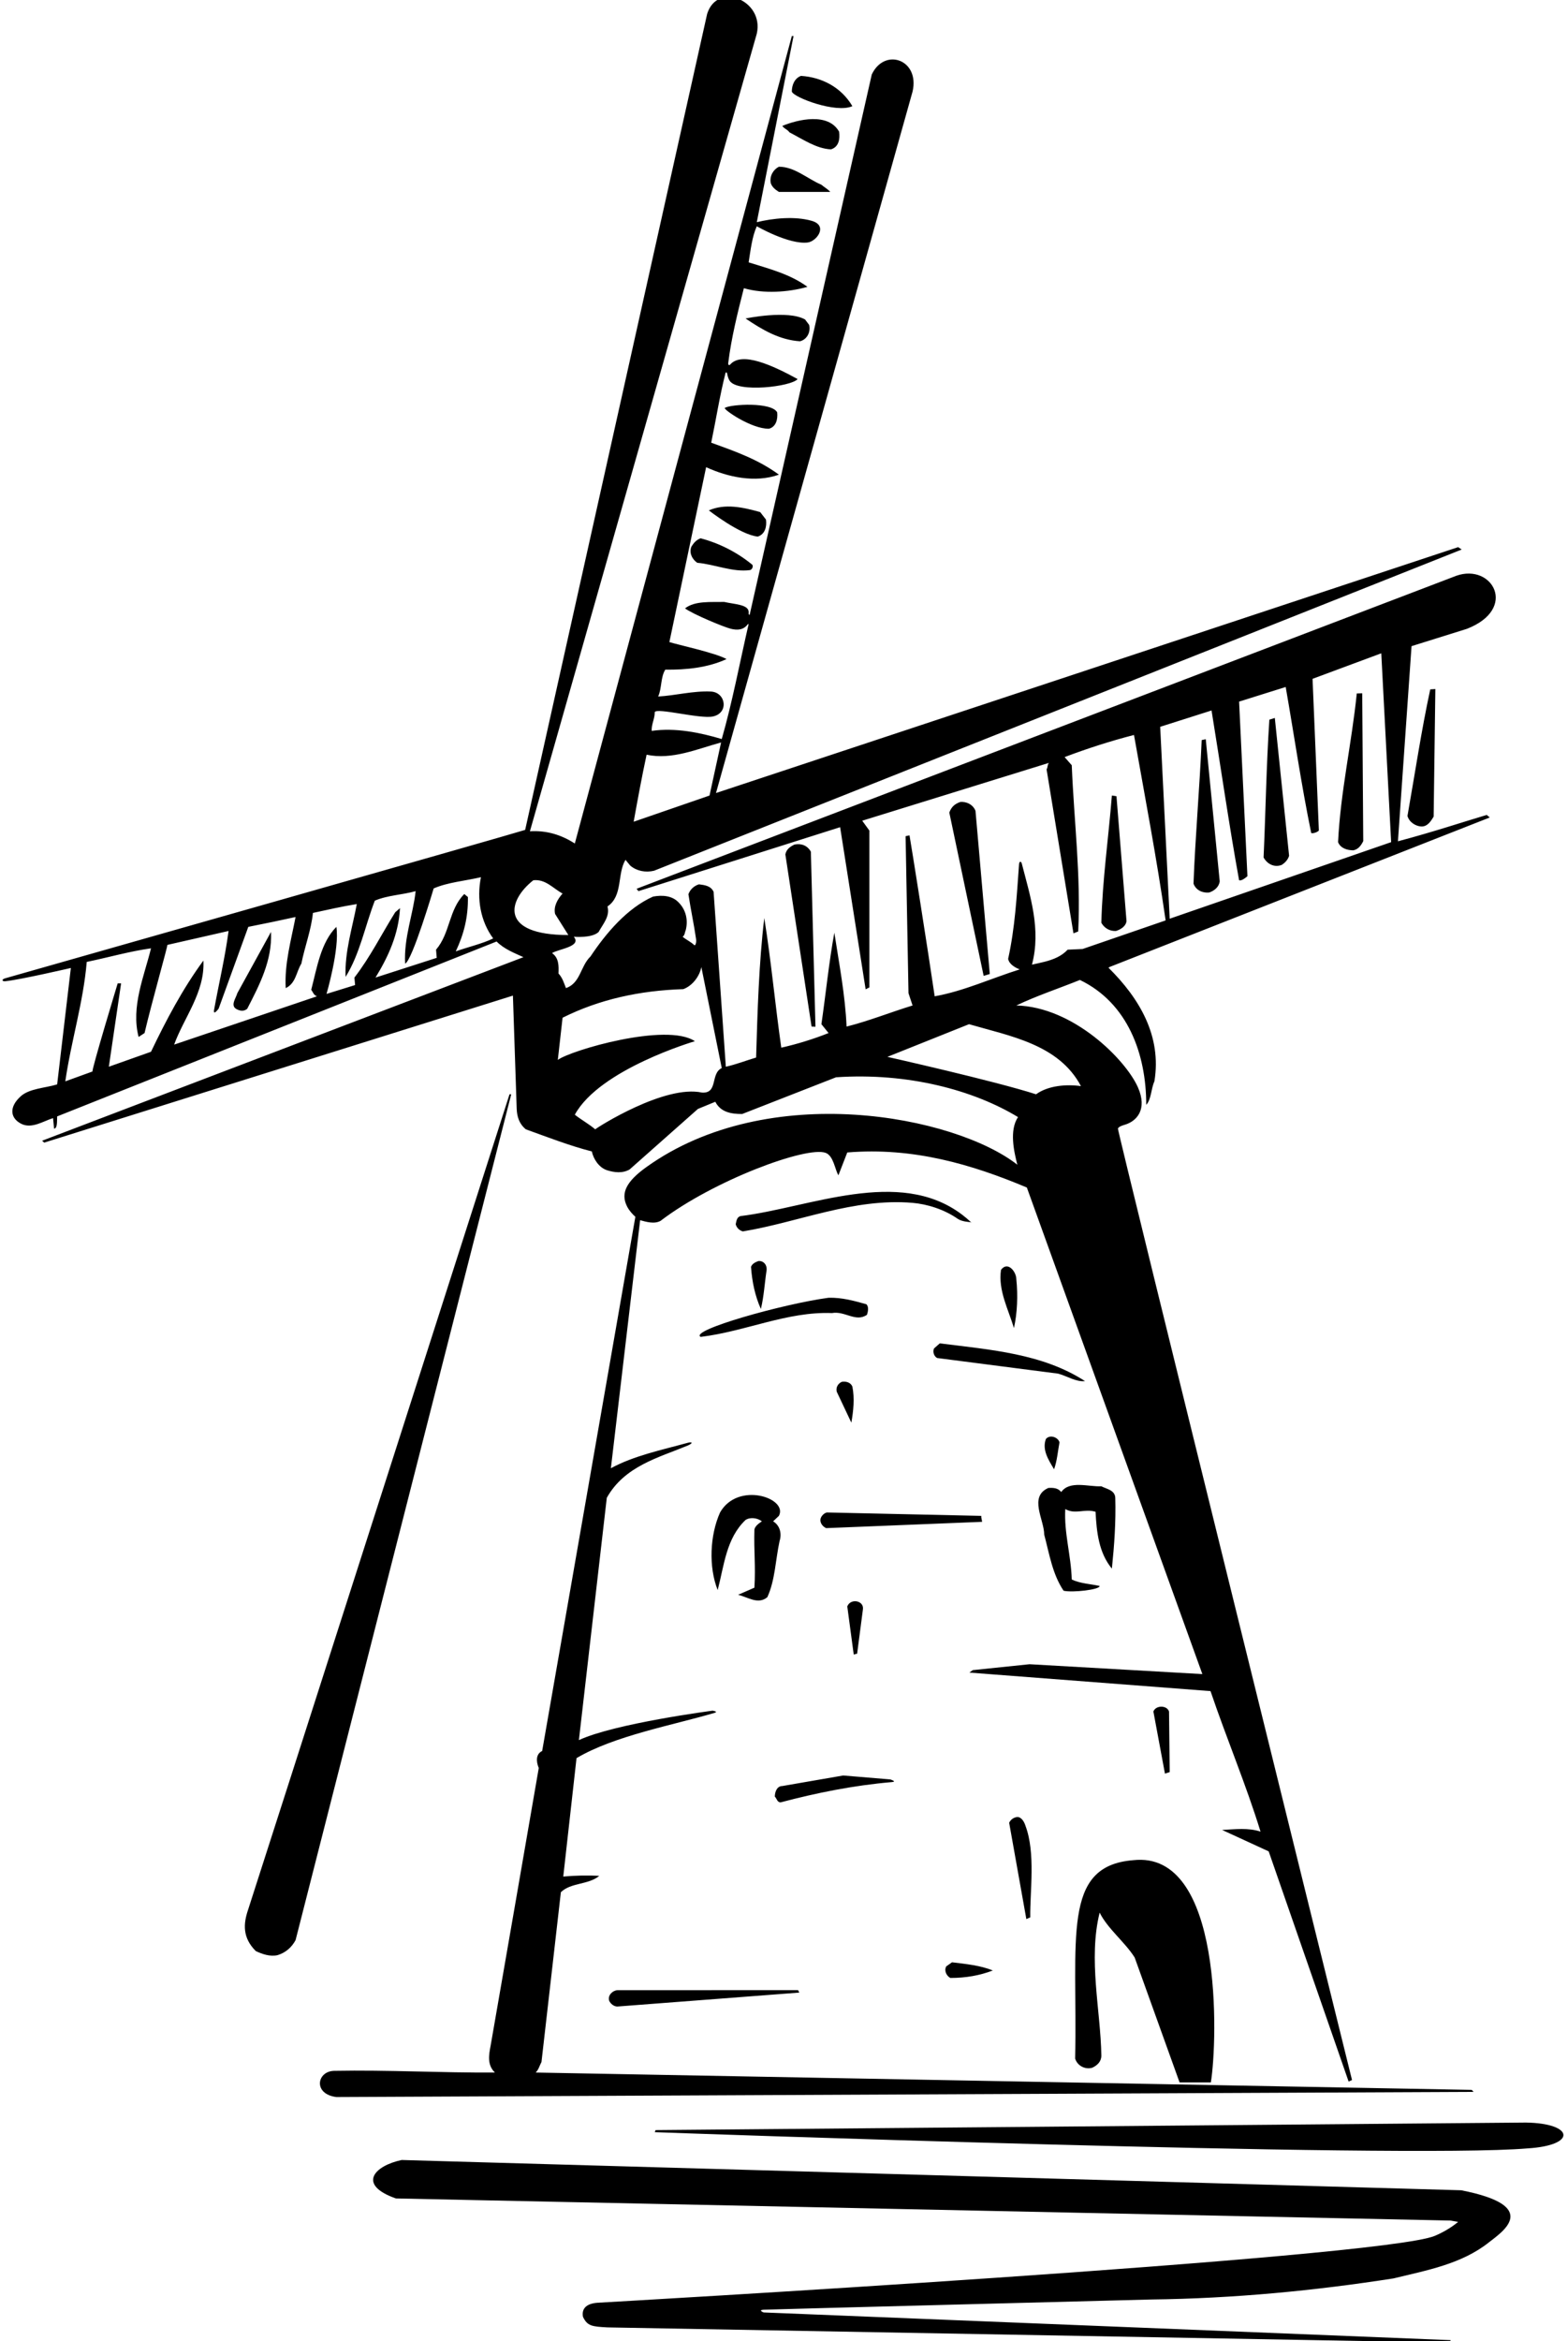 <?xml version="1.0" encoding="UTF-8"?>
<svg xmlns="http://www.w3.org/2000/svg" xmlns:xlink="http://www.w3.org/1999/xlink" width="461pt" height="688pt" viewBox="0 0 461 688" version="1.1">
<g id="surface1">
<path style=" stroke:none;fill-rule:nonzero;fill:rgb(0%,0%,0%);fill-opacity:1;" d="M 432.699 614.199 L 157.5 609.098 C 158.398 608.199 158.602 607.098 159.199 606 L 164.898 556.102 C 167.898 553.199 172.898 554 176.199 551.301 C 172.898 551.102 168.801 551.199 165.602 551.5 L 169.5 516.699 C 180.586 510.121 197.797 507.023 210.031 503.41 C 211.371 503.012 209.5 502.75 209.5 502.75 C 209.5 502.75 180.75 506.5 170.199 511.398 L 178.398 440.199 C 183.629 430.836 193.695 428.375 202.184 424.836 C 203.758 424.176 203.68 423.617 202.148 424.039 C 194.387 426.172 186.367 427.824 179.602 431.5 L 188.199 358.602 C 190 359.102 192.398 359.801 194.199 358.801 C 209.789 346.906 237.125 336.762 242.73 338.809 C 245.09 339.672 245.469 343.781 246.5 345.398 L 249.102 338.699 C 268.5 337.102 285.699 342.199 301.898 349 L 353.5 492 L 302.699 489.102 L 286.008 490.832 L 285.012 491.559 L 355.898 497 C 360.602 510.898 366.398 524.602 370.602 538.301 C 367 537.102 363.199 537.602 359.301 537.801 L 373 544.102 L 396.5 611.75 L 397.5 611.301 C 397.5 611.301 328.406 332.137 328.672 331.66 C 328.996 331.074 329.832 330.809 330.758 330.531 C 334.164 329.512 337.426 326.078 334.566 319.578 C 330.984 311.438 315.559 295.895 298.801 295.5 C 304.898 292.602 311.301 290.5 317.5 288 C 331.602 294.801 337 309.801 337 324.699 C 338.5 323.102 338.398 320 339.398 317.801 C 341.602 304.5 335 293.398 325.898 284.398 L 326.199 284.199 L 438 240.25 L 437.102 239.5 C 429.758 241.68 421.801 244.371 411 247.25 L 415 189.898 L 431.301 184.801 C 446.379 178.898 438.75 165.5 428.199 169.199 L 187.164 261.199 L 187.699 261.898 L 247 243.102 L 254.5 290.75 L 255.602 290.199 L 255.602 244.102 L 253.5 241.199 L 308.398 224.199 C 307.898 224.699 308.102 225.5 307.699 226.102 L 315.602 274.301 L 317 273.75 C 317.801 257.148 315.801 241.801 315.102 224.898 L 313 222.5 C 319.602 220 326.398 217.801 333.398 216 C 336.602 234.102 340.102 252.398 342.699 270.5 L 318.301 278.898 L 313.898 279.102 C 313.02 280.047 311.996 280.754 310.902 281.305 C 308.523 282.496 305.797 282.953 303.398 283.5 C 306.152 273.133 302.844 263.27 300.426 253.836 C 300.207 252.984 299.664 253.109 299.602 254.008 C 298.918 263.598 298.41 272.656 296.398 281.801 C 296.699 283.398 298.5 284.398 299.801 284.898 C 291.5 287.5 283.301 291.301 274.801 292.801 C 272.93 279.938 267.922 248.418 267.398 245.5 L 266.25 245.75 L 267.102 291.898 L 268.301 295.5 C 261.801 297.5 255.301 300.102 248.898 301.699 C 248.5 292.5 246.699 283.199 245.301 274.102 C 243.699 282.898 242.801 292 241.5 301 L 243.602 303.602 C 239.102 305.398 234.199 306.898 229.699 307.898 C 227.898 295.301 226.699 282.199 224.699 269.801 C 223.102 283.199 222.699 297.602 222.301 310.801 C 219.301 311.699 216.199 312.898 213.398 313.5 L 209.801 262.102 C 209 260.301 207.102 260.102 205.5 259.898 C 204.102 260.301 202.898 261.398 202.398 262.801 C 203.055 267.211 204.039 271.688 204.652 276.016 C 204.789 276.984 204.445 278.074 204.102 277.746 C 203.082 276.762 201.75 276.199 200.699 275.301 C 201.398 274.801 201.301 274 201.602 273.398 C 202.398 270.301 201.602 267.301 199.5 265.199 C 197.602 263.199 194.699 263 192 263.5 C 184.398 266.898 178.199 274.199 173.602 281.102 C 170.602 284 170.699 288.898 166.398 290.398 C 165.801 288.898 165.398 287.398 164.199 286.102 C 164.301 283.801 164.301 281.5 162.301 280.102 C 164.199 278.898 171.148 278.199 168.699 275.301 C 168.699 275.301 174 275.801 176 273.898 C 177.301 271.5 179.398 269.301 178.602 266.398 C 183.199 263.301 181.398 256.801 183.898 252.699 L 185.301 254.398 C 187.199 256 189.801 256.5 192.301 255.898 L 429.75 161.5 L 428.699 160.801 L 210.504 233.066 L 268.301 26.898 C 270.469 17.512 260.078 13.871 256.301 21.898 L 220.398 180.699 C 220 180.621 220.109 180.285 220.121 180.004 C 220.207 177.629 216.086 177.637 212.898 176.898 C 209.102 177 204.301 176.5 201.398 178.801 C 203.699 180.5 212.789 184.285 214.879 184.797 C 216.766 185.262 218.551 185.184 219.82 183.508 C 219.918 183.383 220.102 183.398 220.102 183.398 C 217.5 194.699 215.301 206.398 212.199 217.199 C 205.801 215.301 198.602 213.801 191.602 214.801 C 191.5 212.801 192.5 211.301 192.5 209.301 C 193 207.898 205.727 211.328 209.516 210.582 C 214.375 209.621 213.43 203.449 209.004 203.238 C 203.773 202.992 198.414 204.441 193.5 204.699 C 194.602 202.301 194.199 199 195.602 196.801 C 201.801 196.898 208.199 196.199 213.602 193.699 C 210.5 191.898 198.898 189.398 196.801 188.699 L 207.602 137.301 C 213.898 140.199 222 142 229 139.5 C 222.898 135 216 132.602 209.102 130.102 C 210.516 123.305 211.574 116.418 213.289 109.695 C 213.391 109.297 213.711 109.379 213.785 109.805 C 213.918 110.535 214.117 111.234 214.492 111.855 C 216.73 115.539 232.77 113.621 234.5 111.398 C 227.066 107.344 218.16 103.25 214.719 107.09 C 214.332 107.523 214.035 107.246 214.113 106.613 C 215.02 99.316 216.859 91.883 218.699 84.699 C 224.5 86.398 231.801 85.898 237.398 84.301 C 232.199 80.5 226.102 79 220.102 77.102 C 220.699 73.398 221.102 69.602 222.5 66.5 C 222.5 66.5 231.988 71.961 237.484 71.266 C 240.09 70.934 243.578 66.309 238.637 64.895 C 233.621 63.461 227.191 64.152 222.5 65.301 L 233.301 10.602 L 232.801 10.602 L 169 247.898 C 165.102 245.398 160.801 244 155.801 244.301 L 222.5 9.898 C 224.727 0.043 210.875 -5.5 207.898 4.102 L 154.398 243.898 C 149.797 245.375 18.242 282.758 1.539 287.508 C 0.406 287.828 0.516 288.484 1.609 288.371 C 6.066 287.91 20.832 284.48 20.832 284.48 L 16.801 318.699 C 13.133 319.797 8.637 319.891 6.082 322.199 C 2.594 325.352 2.969 328.637 6.301 330.301 C 9.398 331.801 12.699 329.5 15.602 328.602 L 15.898 331.699 C 16.875 331.625 16.75 329.75 16.801 328.102 L 146 276.699 C 148.301 279 151.301 280.102 153.898 281.301 L 12.375 335.25 L 13 335.801 L 150.801 292.602 C 150.801 292.602 151.871 324.98 151.91 325.879 C 152.008 328.207 152.652 330.312 154.602 331.898 C 161 334.199 167.398 336.699 174 338.398 C 174.5 340.699 176.102 343.102 178.398 343.898 C 180.602 344.602 183 344.898 185.102 343.699 L 205.199 325.898 L 210.301 323.801 C 211.898 326.898 215 327.398 218.199 327.398 L 245.801 316.602 C 266.973 315.176 286.262 320.391 299.301 328.301 C 296.699 332.199 298.102 338.398 299.102 342.301 C 280.727 327.926 225.977 317.215 190.012 343.016 C 184.145 347.223 182.406 350.66 184.34 354.523 C 184.926 355.699 185.852 356.75 186.801 357.602 L 159.398 514.602 C 157.5 515.5 157.602 517.699 158.398 519.602 C 158.398 519.602 144.559 599.578 144.262 601.105 C 143.703 604 143.207 606.871 145.5 609.098 C 129.602 609.199 114.199 608.301 98.199 608.598 C 93.125 608.75 92.008 615.438 98.898 616.301 L 433.25 614.781 Z M 341.102 213.602 L 356.199 208.801 C 358.898 225.301 361.301 242.199 364.301 258.699 C 365 259 366.449 257.801 366.75 257.5 L 364.301 206.199 L 378 201.898 C 380.5 216.199 382.602 230.699 385.5 244.801 C 386 245.102 387.75 244.398 387.75 244 L 385.898 199.5 L 406.102 192 L 409 247.5 L 343.898 270 C 343.898 270 341.102 213.898 341.102 213.602 Z M 190.102 221.801 C 197.602 223.398 205 220.102 212 218.199 L 208.602 233.801 L 186.301 241.5 C 187.398 235.398 188.699 228.301 190.102 221.801 Z M 134 279.602 C 136.398 274.5 137.664 269.523 137.562 263.625 L 136.5 262.75 C 131.898 267.352 132.398 274.199 128.199 279.102 L 128.398 281.5 L 110.398 287.301 C 114.199 281.102 117.199 274.5 117.602 266.898 L 116.199 268.102 C 112.199 274.5 108.898 281.199 104.199 287.301 L 104.398 289.5 L 96 292.102 C 96 292.102 99.898 278.801 98.898 272.398 C 94.301 277 93.199 284.398 91.5 290.898 C 92 291.5 92.199 292.5 93.199 292.801 L 51.199 307 C 54 299.199 60.301 291.602 59.801 282.301 C 53.699 290.602 48.801 299.898 44.398 309.102 L 32 313.5 L 35.602 289 L 34.602 289 C 34.602 289 26.898 314.398 27.199 314.898 L 19.199 317.801 C 20.898 306 24.5 294.602 25.5 282.699 C 31.801 281.398 38 279.602 44.398 278.699 C 42.398 286.898 38.449 295.852 40.75 304.75 L 42.5 303.602 C 44.5 295 49.398 277.801 49.199 277.699 L 67.199 273.602 C 66.168 281.453 64.32 289.117 62.949 296.742 C 62.594 298.73 64.281 296.422 64.281 296.422 L 73 272.398 C 77.602 271.5 82.301 270.5 86.898 269.5 C 85.602 276.301 83.602 283.199 84 290.398 C 87 289 87.102 285.602 88.602 283.199 C 89.602 278.199 91.5 273.301 92 268.301 C 96.199 267.398 100.5 266.398 104.898 265.699 C 103.602 272.699 101.301 279.699 101.602 287.102 C 105.801 280.398 107.301 272.199 110.199 264.699 C 113.898 263.102 118.301 263 122.199 261.898 C 121.5 268.602 118.699 275.5 119.102 283.199 C 121.199 282.398 127.5 261.102 127.5 261.102 C 131.602 259.301 136.699 258.898 141.398 257.801 C 140.102 264.199 141.301 270.801 145 275.801 C 141.699 277.398 137.602 278.301 134 279.602 Z M 156.801 258.699 C 160.398 258.301 162.602 261.102 165.398 262.602 C 163.898 264.301 162.699 266.398 163.199 268.602 L 167.102 274.801 C 146.66 274.801 149.273 264.602 156.801 258.699 Z M 206.398 321.102 C 195.5 318.699 175.801 331.199 175 331.898 C 173.102 330.301 170.898 329.102 169 327.602 C 176.301 314.199 204.301 306 204.301 306 C 196 300.398 167.699 308.699 164 311.5 L 165.398 299.102 C 176.199 293.699 188.102 291.102 200.898 290.699 C 203.602 289.699 205.699 286.898 206.199 284.199 L 212.199 313.898 C 208.801 315.5 211.199 321.398 206.398 321.102 Z M 260.898 310.602 L 284.898 301 C 296.898 304.5 311.301 306.898 317.801 319.199 C 313.602 318.602 308.199 319 304.602 321.602 C 292.5 317.699 260.898 310.602 260.898 310.602 Z M 236.699 93.898 L 237.898 95.5 C 238.398 97.699 237.199 99.801 235.199 100.301 C 229.102 99.898 224.102 96.898 219.199 93.602 C 219.199 93.602 231.602 91 236.699 93.898 Z M 228.5 121.199 C 228.699 123.199 228.199 125.398 226.102 126 C 220.898 126.102 212.492 120.238 213.102 119.871 C 214.93 118.773 226.898 118.102 228.5 121.199 Z M 206 158.199 C 211.434 159.648 216.621 162.246 221.113 165.914 C 221.586 166.297 221.152 167.457 220.473 167.547 C 215.391 168.227 210.117 165.84 205 165.398 C 203.5 164.398 202.5 162.398 203.301 160.602 C 204 159.5 204.801 158.602 206 158.199 Z M 239.75 301.75 L 238.602 301.699 L 230.898 251.102 C 231.199 249.602 232.301 248.801 233.602 248.199 C 235.602 247.801 237.398 248.5 238.398 250.301 Z M 222.801 157.699 C 217.602 157.199 208.398 150 208.398 150 C 213.199 147.898 218.5 149.102 223.5 150.5 L 225.199 152.699 C 225.5 154.801 224.898 157 222.801 157.699 Z M 150.301 321.602 L 86.898 570.199 C 85.699 572.398 83.898 573.898 81.602 574.602 C 79.398 575.102 77.102 574.301 75.199 573.398 C 71.262 569.461 71.539 565.402 72.922 561.309 C 74.348 557.082 149.801 321.602 149.801 321.602 Z M 229 49 C 233.602 49 237.301 52.5 241.5 54.301 C 242.301 55 243.301 55.5 244.102 56.398 L 229 56.398 C 227.898 55.699 227 55 226.602 53.801 C 226.199 51.699 227.398 49.801 229 49 Z M 232.801 26.898 C 232.801 25 233.602 23 235.5 22.301 C 241.602 22.699 247.301 25.602 250.602 31.199 C 245.801 33.398 233.199 28.602 232.801 26.898 Z M 393.398 247.5 C 394.102 232.801 397.398 218.5 398.898 203.801 L 399.102 203.801 L 400.5 203.75 L 400.801 247.199 C 400.199 248.398 399.398 249.602 397.898 249.898 C 396.102 249.898 394.102 249.301 393.398 247.5 Z M 79.676 273.887 C 80.074 282.285 76.273 289.488 72.676 296.488 C 71.773 297.188 70.875 297.188 69.773 296.688 C 67.477 295.688 69.375 293.387 69.773 291.887 Z M 244.301 43.898 C 240 43.699 236 40.898 232.102 38.898 C 231.5 38 230.602 37.898 230 37 C 234.602 35.102 243.5 33 246.699 38.699 C 247 40.898 246.602 43.199 244.301 43.898 Z M 291 286.25 L 289.199 286.801 L 279.102 238.801 C 279.699 237.199 280.602 236.301 282.301 235.699 C 284.199 235.5 286.102 236.5 286.801 238.301 Z M 371.5 252 C 372.102 238.801 372.301 225.102 373.199 211.5 L 374.801 211 L 379 251.5 C 378.699 252.602 377.801 253.602 376.801 254.199 C 374.699 255 372.602 254 371.5 252 Z M 350.898 259.699 C 351.398 246.102 352.699 231.602 353.301 217.5 L 354.5 217.25 L 358.602 259 C 358.398 260.699 357 261.801 355.5 262.301 C 353.5 262.5 351.602 261.602 350.898 259.699 Z M 323.301 562.102 C 319.898 575.801 323.602 591 323.801 604.098 C 323.801 605.902 322.602 607 321.102 607.699 C 318.898 608.301 316.699 607 316.102 605 C 316.84 569.586 312.062 548.414 333.102 546.699 C 359.703 543.621 357.996 599.609 356 612 L 346.801 612 L 333.602 575.301 C 330.699 570.699 325.699 566.898 323.301 562.102 Z M 181.5 584.898 L 234.625 584.875 L 235 585.602 L 181.5 589.699 C 180.5 589.699 179.5 588.902 179.102 588 C 178.602 586.398 180.102 585 181.5 584.898 Z M 262.23 523.738 C 250.91 524.711 240.09 526.898 229.5 529.699 C 228.5 529.699 228.398 528.602 227.801 528 C 227.801 526.699 228.398 524.898 230 524.898 L 247.898 521.801 L 261.754 522.953 C 261.754 522.953 263.844 523.602 262.23 523.738 Z M 211 467.301 C 208.301 460.5 208.699 451.199 211.699 444.5 C 216.945 435.285 231.777 440.254 229 445.5 L 227.301 447.102 C 229.301 448.301 229.898 450.699 229.199 452.898 C 228 458.398 227.898 464.398 225.602 469.398 C 222.898 471.699 219.699 469.301 217 468.699 L 221.801 466.602 C 222.199 460.102 221.602 455.898 221.801 449.5 C 222 448.5 223.102 447.699 224 447.102 C 222.699 446.102 220.602 445.801 219.199 446.699 C 213.5 452.102 212.898 460.102 211 467.301 Z M 252 486 L 251 486.25 L 249.102 472.102 C 250.102 469.602 254.102 470.398 253.699 473 Z M 250.602 407.5 C 251.301 411 250.898 414.699 250.301 418.102 L 246 409 C 245.699 407.699 246.398 406.602 247.5 406.102 C 248.801 405.898 250.102 406.301 250.602 407.5 Z M 328.102 273.602 C 326.301 273.699 324.699 272.801 323.801 271.199 C 324.102 258.699 325.898 246.301 326.898 233.801 L 328.25 234 L 331.199 270.699 C 331 272.301 329.398 273.199 328.102 273.602 Z M 243.602 381.398 C 247.602 381.301 251.102 382.301 254.699 383.301 C 255.5 384 255.199 385.5 254.898 386.398 C 251.602 388.699 248.398 385.199 244.602 385.898 C 231.398 385.398 219.199 391.301 206 392.898 C 202.5 391 230.199 383.199 243.602 381.398 Z M 449.102 631.391 C 412.145 634.547 192.504 626.629 192.504 626.629 L 192.75 626.012 L 448.602 623.801 C 462.75 624 463.75 630.5 449.102 631.391 Z M 278.199 577.898 L 279.898 576.699 C 284 577.199 288.199 577.602 291.898 579.102 C 288 580.602 283.898 581.301 279.398 581.301 C 278.301 580.699 277.5 579.199 278.199 577.898 Z M 288.75 447.25 L 242.898 449.102 C 242 448.699 241.301 447.898 241.199 446.898 C 241.102 445.801 242.199 444.699 243.102 444.5 L 288.5 445.5 L 288.5 445.898 Z M 437.754 659.004 C 429.703 665.391 419.555 667.199 409.699 669.602 C 386.602 673.199 362.898 675.5 338.398 675.801 C 338.398 675.801 225.914 678.711 224.488 678.805 C 222.754 678.922 224.504 679.605 224.504 679.605 L 426.5 687.75 L 426.258 688.461 L 178.602 684 C 174 683.75 172.699 683.602 171.398 680.898 C 171 678.801 172 677 175.75 676.75 C 175.75 676.75 406.371 663.715 421.891 657.078 C 424.277 656.059 426.551 654.754 428.699 653 L 426.5 652.602 L 116.398 646.102 C 104.953 642.09 109.977 636.512 118.102 634.801 L 429.602 643.699 C 453.434 648.363 441.531 656.008 437.754 659.004 Z M 301.5 536.602 C 304.5 544.602 302.801 555.699 302.898 563.5 L 301.75 564 L 296.699 535.699 C 297.102 534.801 298 534.102 299.102 534 C 300.398 534 301.199 535.602 301.5 536.602 Z M 298.102 390.301 C 296.5 384.898 293.398 379.199 294.301 373.199 C 296.301 370.5 298.801 373.801 298.801 375.898 C 299.301 380.699 299.102 385.801 298.102 390.301 Z M 276.301 394.801 C 291.301 396.699 306.5 397.801 319 405.898 C 316.398 406.199 313.699 404.398 311.102 403.699 L 275.5 399.102 C 274.5 398.5 274.199 397.199 274.602 396.301 Z M 413.801 239.801 C 416 227.398 417.898 214.602 420.5 202.602 L 422 202.5 L 421.5 240 C 420.699 241.301 419.801 242.801 418.102 242.898 C 416.199 242.898 414.301 241.602 413.801 239.801 Z M 223 370.602 C 224.5 370.5 225.5 371.699 225.398 373.199 C 224.801 377.102 224.602 381 223.699 384.699 C 222 380.898 221.102 376.699 220.801 372.301 C 221.199 371.301 222.199 370.898 223 370.602 Z M 343.898 520.801 L 342.5 521.25 L 339.102 503 C 339.801 501.102 343.102 501.102 343.699 503 Z M 313.199 443.5 C 312.801 450.5 314.898 457.102 315.102 464.199 C 317.602 465.398 320.602 465.5 323.301 466.102 C 323.398 467.199 315.301 468.102 312.699 467.5 C 309.398 462.602 308.5 456.602 307 451 C 307 446.602 302.398 439.898 308.199 437.301 C 309.699 437.199 311.102 437.301 312 438.5 C 314.5 435 320 437 323.801 436.801 C 325.301 437.602 327.801 437.898 327.898 440.199 C 328.102 447.301 327.602 454.199 326.898 461 C 323.102 456.398 322.398 450.398 322.102 444.301 C 318.801 443.301 316.199 445.199 313.199 443.5 Z M 285.602 359.301 C 285.738 359.254 285.68 359.23 285.496 359.207 C 285.527 359.238 285.566 359.266 285.602 359.301 Z M 282.801 356.93 C 283.719 357.621 284.617 358.383 285.496 359.207 C 284.879 359.125 282.801 359.051 281.547 358.18 C 277.547 355.398 272.559 353.867 268.277 353.504 C 250.918 352.035 234.852 359.188 218.398 361.898 C 217.398 361.602 216.602 360.898 216.301 359.801 C 216.5 358.898 216.602 357.699 217.699 357.398 C 237.957 354.926 264.273 342.957 282.801 356.93 Z M 309.898 431.801 C 308.301 429.102 306.301 426.102 307.5 422.898 C 308.699 421.5 311.102 422.398 311.5 423.898 C 311 426.5 310.801 429.301 309.898 431.801 "/>
</g>
</svg>
